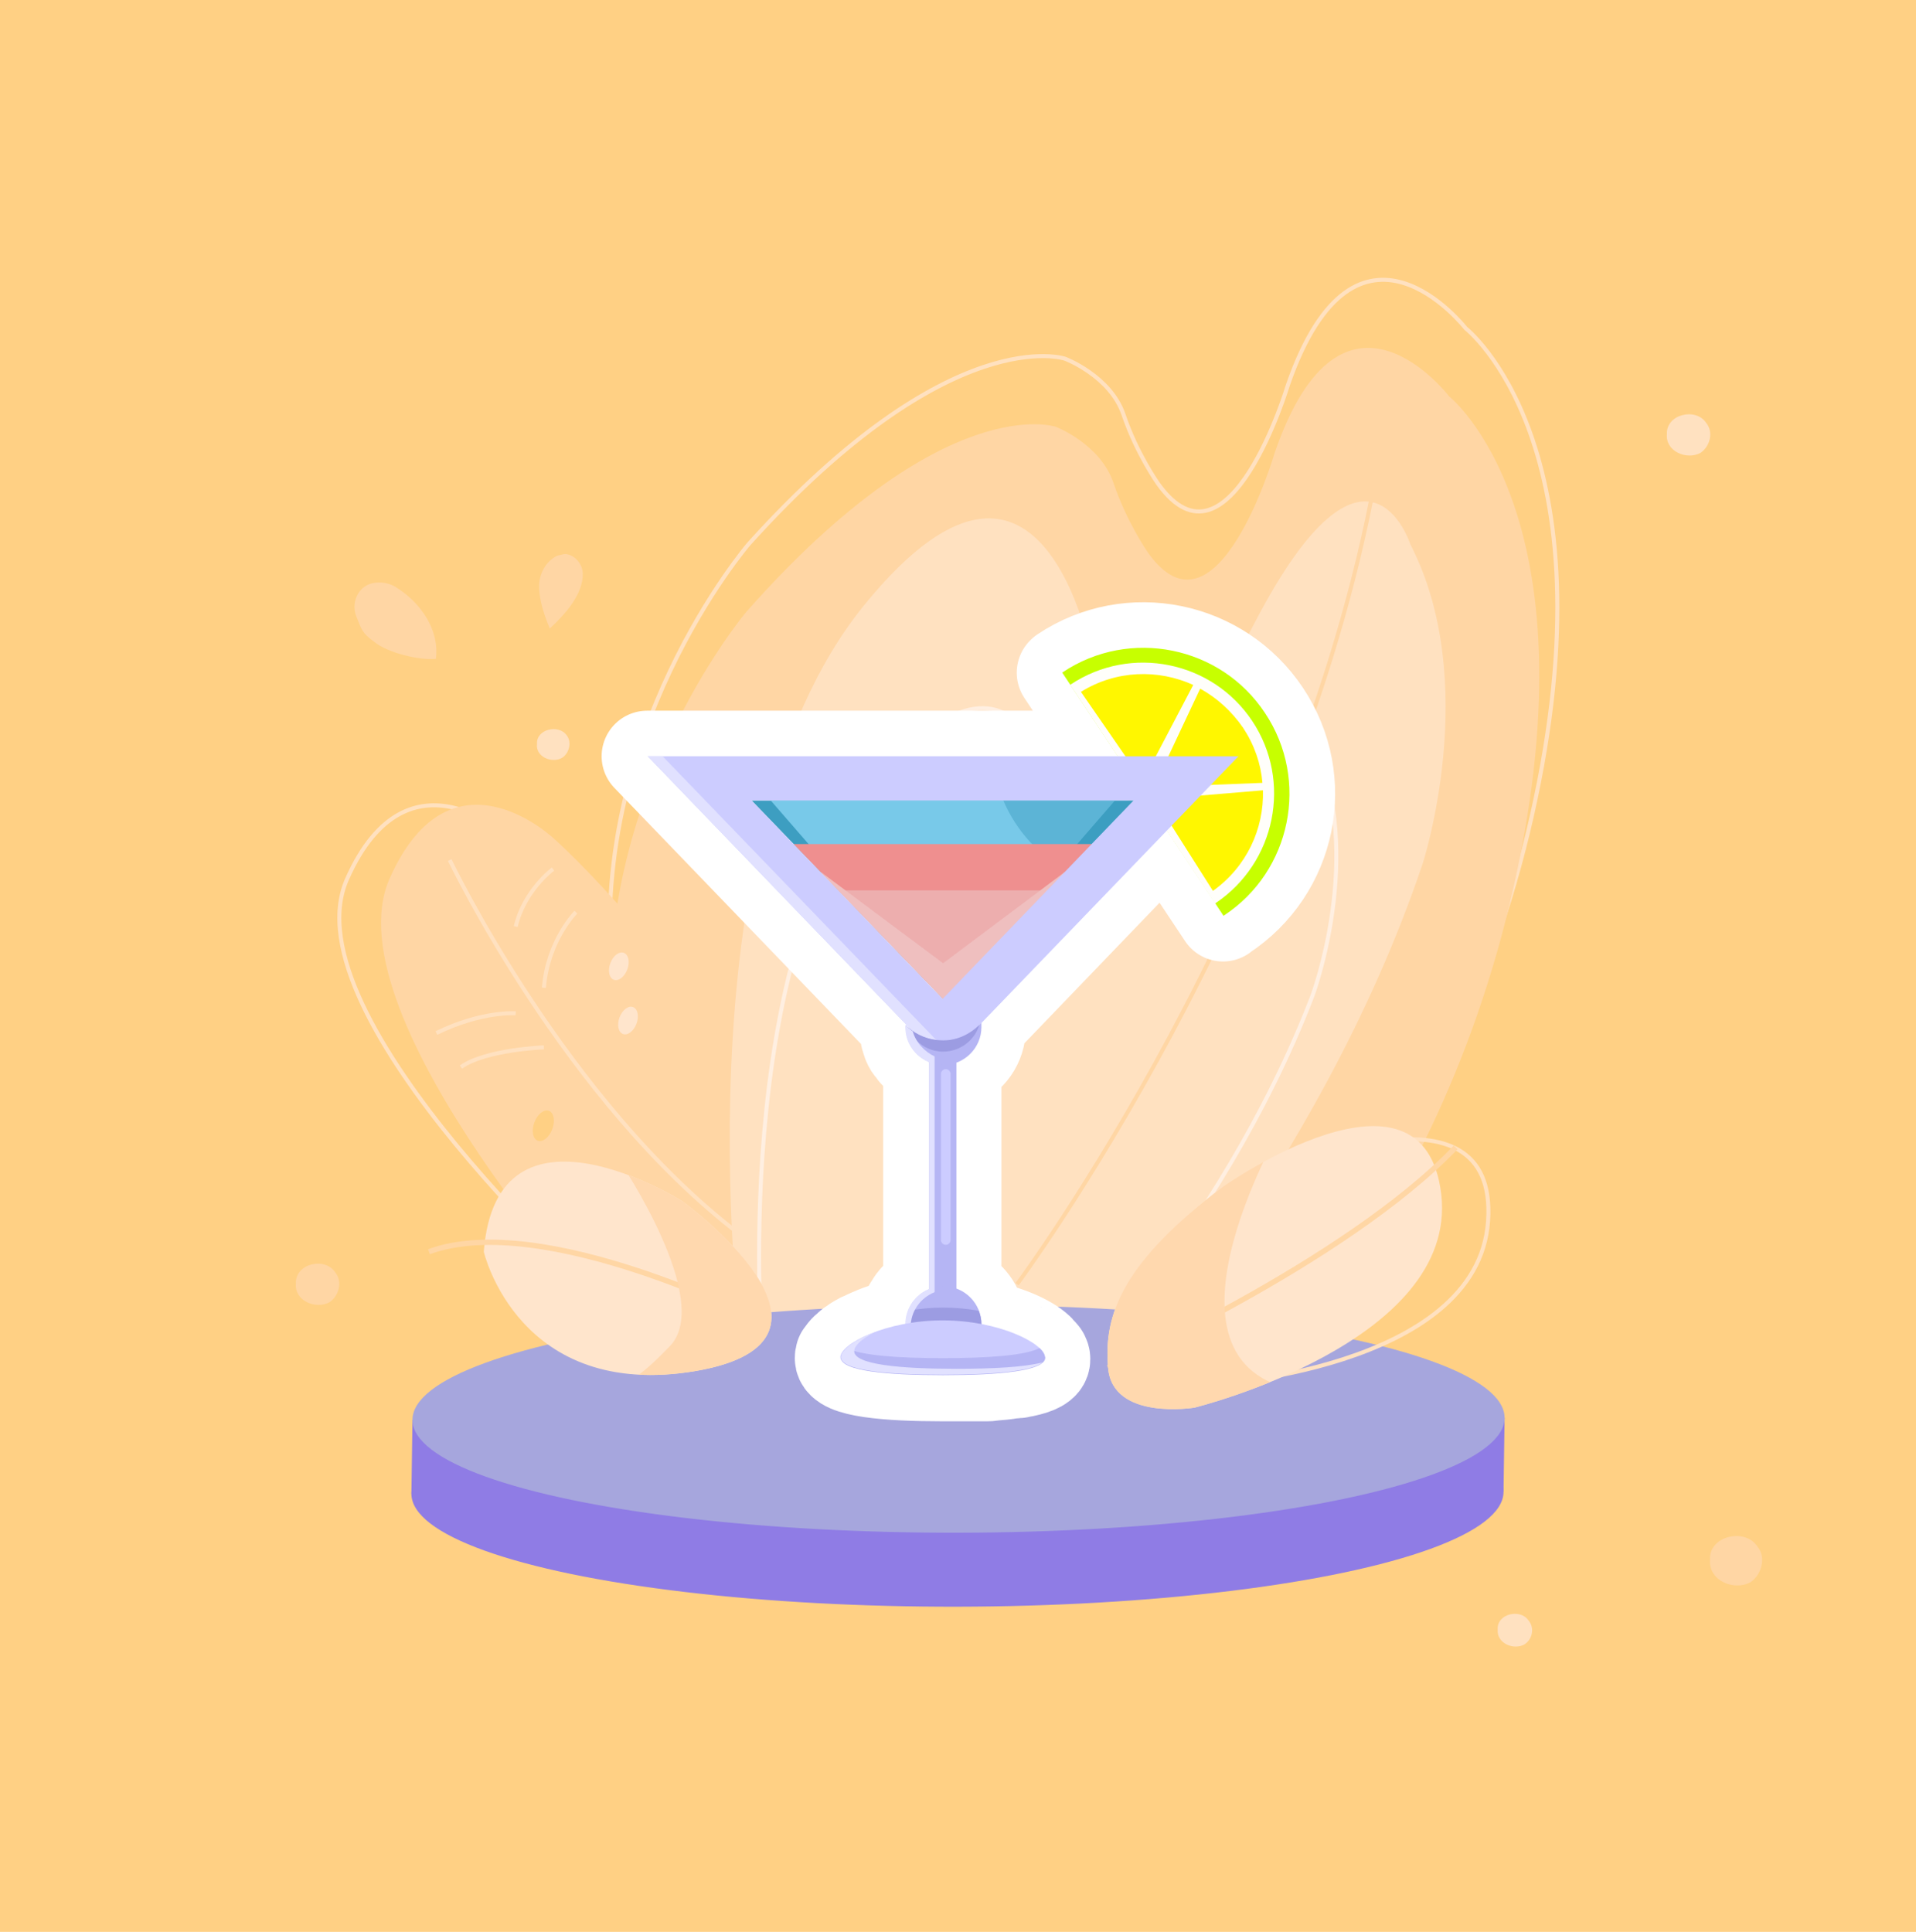 <?xml version="1.0" encoding="utf-8"?>
<!-- Generator: Adobe Illustrator 23.0.0, SVG Export Plug-In . SVG Version: 6.00 Build 0)  -->
<svg version="1.1" id="Capa_1" xmlns="http://www.w3.org/2000/svg" xmlns:xlink="http://www.w3.org/1999/xlink" x="0px" y="0px"
	 viewBox="0 0 360 363" style="enable-background:new 0 0 360 363;" xml:space="preserve">
<style type="text/css">
	.st0{fill:#FFD084;}
	.st1{fill:none;stroke:#FFE1C0;stroke-width:0.757;stroke-miterlimit:10;}
	.st2{fill:#FFD6A4;}
	.st3{fill:none;stroke:#FFE1C0;stroke-width:0.75;stroke-miterlimit:10;}
	.st4{fill:#FFE1C0;}
	.st5{fill:none;stroke:#FFD6A4;stroke-width:0.75;stroke-miterlimit:10;}
	.st6{fill:none;stroke:#FFEFE1;stroke-width:0.748;stroke-miterlimit:10;}
	.st7{fill:#8F7CE5;}
	.st8{fill:#A6A6DD;}
	.st9{fill:#FFE5CC;}
	.st10{fill:none;stroke:#FFD6A4;stroke-miterlimit:10;}
	.st11{clip-path:url(#SVGID_2_);fill:#FFD8AE;}
	.st12{clip-path:url(#SVGID_4_);fill:#FFD8AE;}
	.st13{fill:none;stroke:#FFFFFF;stroke-width:17.12;stroke-linejoin:round;stroke-miterlimit:10;}
	.st14{fill:#C7FF00;}
	.st15{fill:#FFFEFA;}
	.st16{fill:#FFF700;}
	.st17{fill:#3D9EC1;}
	.st18{fill:#78C9E9;}
	.st19{opacity:0.47;fill:#3D9EC1;enable-background:new    ;}
	.st20{fill:#EF8F8F;}
	.st21{fill:#EDAEAE;}
	.st22{fill:#EFBFBF;}
	.st23{fill:#CCCCFF;}
	.st24{fill:#E1E1FF;}
	.st25{fill:#B5B5F4;}
	.st26{fill:#9C9CE2;}
</style>
<g id="fondo">
	<g>
		<g id="Rectángulo_556">
			<rect y="-0.1" class="st0" width="360" height="363.3"/>
			<rect x="0.5" y="0.4" class="st0" width="359" height="362.2"/>
		</g>
		<path class="st1" d="M228.1,258.3c0,0,43.9-35.1,59.7-104.9c15.8-69.8-12.4-91.7-12.4-91.7S254.9,35.3,242,72.3
			c0,0-11.1,37.2-24.4,18.6c0,0-4-5.6-6.5-13c-2.5-7.3-11-10.5-11-10.5s-21.4-7.3-59.4,34.8c0,0-30.9,35.9-25.5,83.1
			s10.5,56.8,10.5,56.8L228.1,258.3z"/>
		<path class="st2" d="M225.9,271.1c0,0,43.1-35.1,58.6-104.9s-12.2-91.7-12.2-91.7s-20.1-26.4-32.8,10.6c0,0-10.9,37.2-23.9,18.6
			c0,0-3.9-5.6-6.4-13c-2.5-7.3-10.8-10.5-10.8-10.5s-21-7.3-58.2,34.8c0,0-30.3,35.9-25,83.1s10.3,56.8,10.3,56.8L225.9,271.1z"/>
		<path class="st3" d="M114.9,245.6c0,0-61.2-54.4-49.7-80.4s30.9-7.5,30.9-7.5s25.7,22.6,47.9,63.9L114.9,245.6z"/>
		<path class="st2" d="M115.8,249.7c0,0-54.1-58.6-42.6-84.6s30.9-7.5,30.9-7.5s25.7,22.6,47.9,63.9L115.8,249.7z"/>
		<path class="st4" d="M206.4,265c0,0,41.3-44.5,60.9-102.7c0,0,11.1-34-2.3-60c0,0-8.2-25.8-29.3,14.8S206.3,129,206.3,129
			s-8.1-59.5-44-15.2s-22.9,140.1-22.9,140.1L206.4,265z"/>
		<path class="st5" d="M191.1,241.3c0,0,54.3-73,68-155.4"/>
		<path class="st6" d="M195.3,266c0,0,33.9-33.6,51.3-78.9c0,0,9.9-26.5,0.3-47.4c0,0-5.5-20.6-23.5,10.6s-23.4,8.4-23.4,8.4
			s-4.3-47.2-33.9-13.5s-22.8,109.6-22.8,109.6L195.3,266z"/>
		<g>
			
				<ellipse transform="matrix(1 -1.876236e-03 1.876236e-03 1 -0.526 0.338)" class="st7" cx="179.9" cy="280.5" rx="102.6" ry="21.4"/>
			<polygon class="st7" points="282.5,280.3 282.7,266.4 77.5,266.8 77.3,280.7 			"/>
			
				<ellipse transform="matrix(1 -1.876236e-03 1.876236e-03 1 -0.5 0.338)" class="st8" cx="180.1" cy="266.6" rx="102.6" ry="21.4"/>
		</g>
		<path class="st3" d="M239.7,220.4c0,0,41.8-19.1,39.9,9s-53,30.9-53,30.9s-15.5-0.3-14.5-10.3C213.2,240,218.5,230.9,239.7,220.4z
			"/>
		<path class="st9" d="M229.9,222.9c0,0,37.6-26.4,40.9,1.5c3.2,27.9-46.4,40.1-46.4,40.1S209,267,208.2,257
			C207.3,247,211,237.1,229.9,222.9z"/>
		<path class="st10" d="M208.2,257c0,0,44.4-19.6,65.3-41.4"/>
		<g>
			<g>
				<g>
					<g>
						<defs>
							<path id="SVGID_1_" d="M229.9,222.9c0,0,37.6-26.4,40.9,1.5c3.2,27.9-46.4,40.1-46.4,40.1S209,267,208.2,257
								C207.3,247,211,237.1,229.9,222.9z"/>
						</defs>
						<clipPath id="SVGID_2_">
							<use xlink:href="#SVGID_1_"  style="overflow:visible;"/>
						</clipPath>
						<path class="st11" d="M240.9,211.5c0,0-27.3,46.6,4.8,50c21.5,2.3-22.9,11.5-22.9,11.5l-20.3-4.6l-1.3-29l20-22.9L240.9,211.5
							z"/>
					</g>
				</g>
			</g>
		</g>
		<g>
			<path class="st9" d="M128.2,225.7c0,0-34.9-21.9-37.3,9.5c0,0,6.5,28.1,39.9,22.4C164.1,251.8,128.2,225.7,128.2,225.7z"/>
		</g>
		<path class="st10" d="M143,248.3c0,0-40.9-21-62.4-13.1"/>
		<g>
			<g>
				<g>
					<g>
						<defs>
							<path id="SVGID_3_" d="M128.2,225.7c0,0-34.9-21.9-37.3,9.5c0,0,6.5,28.1,39.9,22.4C164.1,251.8,128.2,225.7,128.2,225.7z"/>
						</defs>
						<clipPath id="SVGID_4_">
							<use xlink:href="#SVGID_3_"  style="overflow:visible;"/>
						</clipPath>
						<path class="st12" d="M124.1,218.3h-4h-3.6c0,0,17.6,26,9.4,34.6c-8.2,8.6-9.4,6.7-9.4,6.7l19.6,1.8l15.9-7.2l1.2-14.3
							l-16-11.9L124.1,218.3z"/>
					</g>
				</g>
			</g>
		</g>
		<path class="st3" d="M84.5,161.6c0,0,21.6,45.3,54.6,70.4"/>
		<path class="st3" d="M103.9,163.3c0,0-5.4,4-7,10.8"/>
		<path class="st3" d="M108.2,171.4c0,0-5.3,5.3-6,14.2"/>
		<path class="st3" d="M96.9,190.4c0,0-6.3-0.5-14.9,3.7"/>
		<path class="st3" d="M102.2,196.8c0,0-10.9,0.4-15.6,3.7"/>
		<path class="st2" d="M109.5,107.7c0.1,4-3.4,7.8-6.2,10.4c-1-2.4-1.9-5-2-7.6c-0.1-2,0.7-4,2.2-5.3c0.5-0.4,1-0.8,1.7-0.9
			c0.4-0.1,0.7-0.2,1.1-0.2C108,104.3,109.4,105.9,109.5,107.7z"/>
		<path class="st2" d="M81.9,123.8c-3.1,0.3-9-1.1-11.6-3.2c-2.3-1.7-2.3-2.2-3.4-4.9c-1-2.7,0.6-5.9,3.6-6.2
			c1.5-0.2,3.1,0.2,4.3,1.1C79.1,113.4,82.6,118.4,81.9,123.8z"/>
		<path class="st4" d="M105.6,142.4c-1.9,1.1-5-0.2-4.7-2.6c-0.2-2.8,4.1-3.8,5.6-1.6C107.5,139.5,106.9,141.6,105.6,142.4z"/>
		<path class="st4" d="M319.5,85.1c-2.6,1.4-6.6-0.3-6.3-3.5c-0.2-3.8,5.5-5.1,7.4-2.1C322,81.2,321.3,83.9,319.5,85.1z"/>
		<path class="st2" d="M328.9,297.3c-3.1,1.7-7.9-0.3-7.6-4.2c-0.3-4.5,6.6-6.1,8.9-2.5C331.9,292.6,331,295.9,328.9,297.3z"/>
		<path class="st4" d="M286.4,309c-2,1.1-5.2-0.2-5-2.8c-0.2-3,4.3-4,5.8-1.7C288.4,305.9,287.9,308.1,286.4,309z"/>
		<path class="st2" d="M61.9,244.7c-2.6,1.4-6.6-0.3-6.3-3.5c-0.2-3.8,5.5-5.1,7.4-2.1C64.4,240.8,63.7,243.5,61.9,244.7z"/>
		
			<ellipse transform="matrix(0.351 -0.936 0.936 0.351 -94.431 226.72)" class="st9" cx="116.3" cy="181.5" rx="2.7" ry="1.7"/>
		
			<ellipse transform="matrix(0.351 -0.936 0.936 0.351 -102.793 235.052)" class="st9" cx="118.1" cy="191.6" rx="2.7" ry="1.7"/>
		
			<ellipse transform="matrix(0.351 -0.936 0.936 0.351 -131.656 232.99)" class="st0" cx="102.2" cy="211.4" rx="3" ry="1.8"/>
	</g>
</g>
<path class="st13" d="M237.7,134c-8.4-12.6-25.4-16.1-38-7.7l-0.1,0.1l10.4,15.7h-85.6h-2.8l49.5,51.4c-0.2-0.2-0.4-0.3-0.6-0.5l0,0
	c-0.2-0.1-0.3-0.3-0.5-0.4c0,0.1,0,0.3,0,0.4c0,0.3,0,0.7,0.1,1c0,0.1,0,0.2,0,0.2c0.1,0.3,0.1,0.6,0.2,0.9l0,0
	c0.1,0.3,0.2,0.6,0.3,0.9c0,0.1,0.1,0.1,0.1,0.2c0.1,0.3,0.3,0.6,0.5,0.8l0,0c0.2,0.3,0.4,0.5,0.6,0.8l0.1,0.1
	c0.5,0.5,1,0.9,1.6,1.2c0,0,0,0,0.1,0c0.3,0.2,0.6,0.3,0.9,0.5v42.6c-0.3,0.1-0.6,0.3-0.9,0.5c0,0,0,0-0.1,0
	c-0.6,0.3-1.1,0.8-1.5,1.2l-0.1,0.1c-0.2,0.2-0.4,0.5-0.6,0.8l0,0c-0.2,0.3-0.3,0.5-0.5,0.8c0,0.1-0.1,0.1-0.1,0.2
	c-0.1,0.3-0.3,0.6-0.3,0.9l0,0c0,0.1,0,0.1-0.1,0.2l0,0c-0.1,0.2-0.1,0.4-0.1,0.6v0.1c0,0.1,0,0.1,0,0.2c0,0.1,0,0.2,0,0.3
	c0,0.2,0,0.4,0,0.6c-2.1,0.4-4.1,0.9-5.8,1.6l0,0l0,0c-0.5,0.2-0.9,0.4-1.4,0.6l0,0c-0.4,0.2-0.8,0.4-1.2,0.6c0,0,0,0-0.1,0
	c-0.4,0.2-0.7,0.4-1,0.6c0,0-0.1,0-0.1,0.1c-0.3,0.2-0.5,0.4-0.8,0.5l-0.1,0.1c-0.2,0.2-0.4,0.3-0.6,0.5l0,0l0,0c0,0,0,0-0.1,0.1
	c0,0,0,0-0.1,0.1s-0.1,0.2-0.2,0.2c-0.1,0.1-0.2,0.2-0.2,0.3l-0.1,0.1l-0.1,0.1c-0.1,0.1-0.1,0.2-0.2,0.3l-0.1,0.1c0,0,0,0,0,0.1
	c-0.1,0.2-0.1,0.3-0.1,0.5c0,2.5,8.6,3.3,19.2,3.3c0.6,0,1.2,0,1.8,0c0.2,0,0.4,0,0.6,0c0.4,0,0.8,0,1.1,0s0.5,0,0.8,0s0.6,0,0.9,0
	c0.3,0,0.6,0,0.8,0c0.3,0,0.5,0,0.8,0s0.6,0,0.9,0c0.2,0,0.4,0,0.6,0c0.3,0,0.7,0,1-0.1h0.1c1.3-0.1,2.5-0.2,3.6-0.4h0.1
	c0.3,0,0.7-0.1,1-0.1c0.1,0,0.1,0,0.2,0c0.3-0.1,0.6-0.1,0.9-0.2h0.1c2.4-0.5,3.9-1.2,3.9-2.3c0-0.1,0-0.3-0.1-0.5
	c0-0.1-0.1-0.1-0.1-0.2c0-0.1-0.1-0.2-0.2-0.3c-0.1-0.1-0.1-0.2-0.2-0.2c-0.1-0.1-0.1-0.2-0.2-0.3c-0.1-0.1-0.2-0.2-0.3-0.3
	l-0.1-0.1l0,0c-1.8-1.7-5.8-3.5-10.9-4.5c0-0.2,0-0.4,0-0.7c0-0.2,0-0.3-0.1-0.5v-0.1c-0.5-2.5-2.2-4.5-4.5-5.4v-42.5
	c2.7-1,4.6-3.6,4.6-6.7c0-0.1,0-0.6,0-0.8c-0.1,0.1-0.2,0.2-0.2,0.2l35.1-36.5l10.7,16.1l0.1-0.1C242.7,163.6,246.1,146.6,237.7,134
	z"/>
<g>
	<path class="st14" d="M199.6,126.4l0.1-0.1c12.6-8.4,29.7-4.9,38,7.7c8.4,12.6,4.9,29.7-7.7,38l-0.1,0.1L199.6,126.4z"/>
	<path class="st15" d="M201.1,128.7l0.1-0.1c11.3-7.5,26.6-4.4,34.1,6.9s4.4,26.6-6.9,34.2l-0.1,0.1L201.1,128.7z"/>
	<g>
		<path class="st16" d="M203.1,130c6.6-4.1,14.5-4.3,21.1-1.3l-9.5,18.1L203.1,130z"/>
		<path class="st16" d="M225.5,129.4c3.1,1.7,5.9,4.2,8.1,7.4c2.1,3.2,3.3,6.7,3.6,10.3l-20.4,0.8L225.5,129.4z"/>
		<path class="st16" d="M217,150.2l20.3-1.7c0.2,7.3-3.1,14.4-9.4,18.9L217,150.2z"/>
	</g>
</g>
<polygon class="st17" points="213.1,150.4 141.2,150.4 177.2,187.7 "/>
<polygon class="st18" points="209.5,150.4 144.8,150.4 177.2,187.7 "/>
<path class="st19" d="M200.4,163.6l12.7-13.2h-24.6C191,156.2,195.2,160.7,200.4,163.6z"/>
<polygon class="st20" points="149.1,158.6 177.2,187.7 205.2,158.6 "/>
<polygon class="st21" points="157.5,167.3 177.2,187.7 196.9,167.3 "/>
<polygon class="st22" points="177.2,181 154.3,163.9 154.2,163.9 177.2,187.7 200.1,163.9 200,163.9 "/>
<path class="st23" d="M121.7,142.1l55.5,57.6l55.5-57.6H121.7z M141.2,150.4H213l-35.9,37.3L141.2,150.4z"/>
<polygon class="st24" points="124.5,142.1 121.7,142.1 177.2,199.7 178.6,198.2 "/>
<path class="st25" d="M174.6,196.9V248c0,2.3,1.1,4.1,2.6,4.1c1.4,0,2.5-1.8,2.5-4.1v-51.4C178.4,197.9,176.1,198,174.6,196.9z"/>
<path class="st25" d="M184.4,248.8c0,3.9-3.2,7.1-7.1,7.1c-3.9,0-7.1-3.2-7.1-7.1c0-3.9,3.2-7.1,7.1-7.1S184.4,244.9,184.4,248.8z"
	/>
<path class="st26" d="M177.3,255.9c3.9,0,7.1-3.2,7.1-7.1c0-0.9-0.2-1.7-0.5-2.5c-2.1-0.4-4.4-0.6-6.7-0.6s-4.5,0.2-6.5,0.6
	c-0.3,0.8-0.5,1.6-0.5,2.5C170.1,252.7,173.3,255.9,177.3,255.9C177.2,255.9,177.3,255.9,177.3,255.9z"/>
<path class="st25" d="M177.3,195.5c-2.9,0-5.5-1.1-7.1-2.9c0,0.1,0,0.3,0,0.4c0,3.9,3.2,7.1,7.1,7.1c3.9,0,7.1-3.2,7.1-7.1
	c0-0.1,0-0.6,0-0.8C182.7,194,180.2,195.5,177.3,195.5z"/>
<path class="st26" d="M170.6,193c1,2.7,3.6,4.6,6.6,4.6c3.2,0,5.9-2.1,6.8-5c-1.6,1.6-4,2.9-6.8,2.9
	C174.6,195.5,172.2,194.5,170.6,193z"/>
<path class="st23" d="M177.7,233.9c-0.5,0-0.9-0.4-0.9-0.9v-31.2c0-0.5,0.4-0.9,0.9-0.9l0,0c0.5,0,0.9,0.4,0.9,0.9V233
	C178.6,233.5,178.2,233.9,177.7,233.9L177.7,233.9z"/>
<path class="st24" d="M171.5,193.8c-0.5-0.4-1-0.8-1.4-1.2c0,0.1,0,0.3,0,0.4c0,3,1.8,5.5,4.5,6.6v42.6c-2.6,1-4.5,3.6-4.5,6.6
	c0,3.1,1.9,5.7,4.6,6.7c-2.1-1.2-3.6-3.5-3.6-6.1c0-3,1.8-5.5,4.5-6.6v-44.3C173.7,197.6,172.1,195.9,171.5,193.8z"/>
<path class="st23" d="M196.3,255c0,2.5-8.6,3.3-19.2,3.3c-10.6,0-19.2-0.8-19.2-3.3c0-2.5,8.6-6.9,19.2-6.9
	C187.8,248.1,196.3,252.5,196.3,255z"/>
<path class="st25" d="M195.3,253.3c-2.6,1.4-9.7,1.9-18.1,1.9c-8.4,0-15.5-0.5-18.1-1.9c-0.7,0.6-1.1,1.2-1.1,1.8
	c0,2.5,8.6,3.3,19.2,3.3c10.6,0,19.2-0.8,19.2-3.3C196.3,254.5,196,253.9,195.3,253.3z"/>
<path class="st24" d="M179.7,257.2c-10.6,0-19.2-0.8-19.2-3.3c0-1,1.4-2.4,3.9-3.6c-3.9,1.5-6.4,3.4-6.4,4.7c0,2.5,8.6,3.3,19.2,3.3
	c9.1,0,16.7-0.6,18.7-2.3C192.4,256.9,186.5,257.2,179.7,257.2z"/>
</svg>
